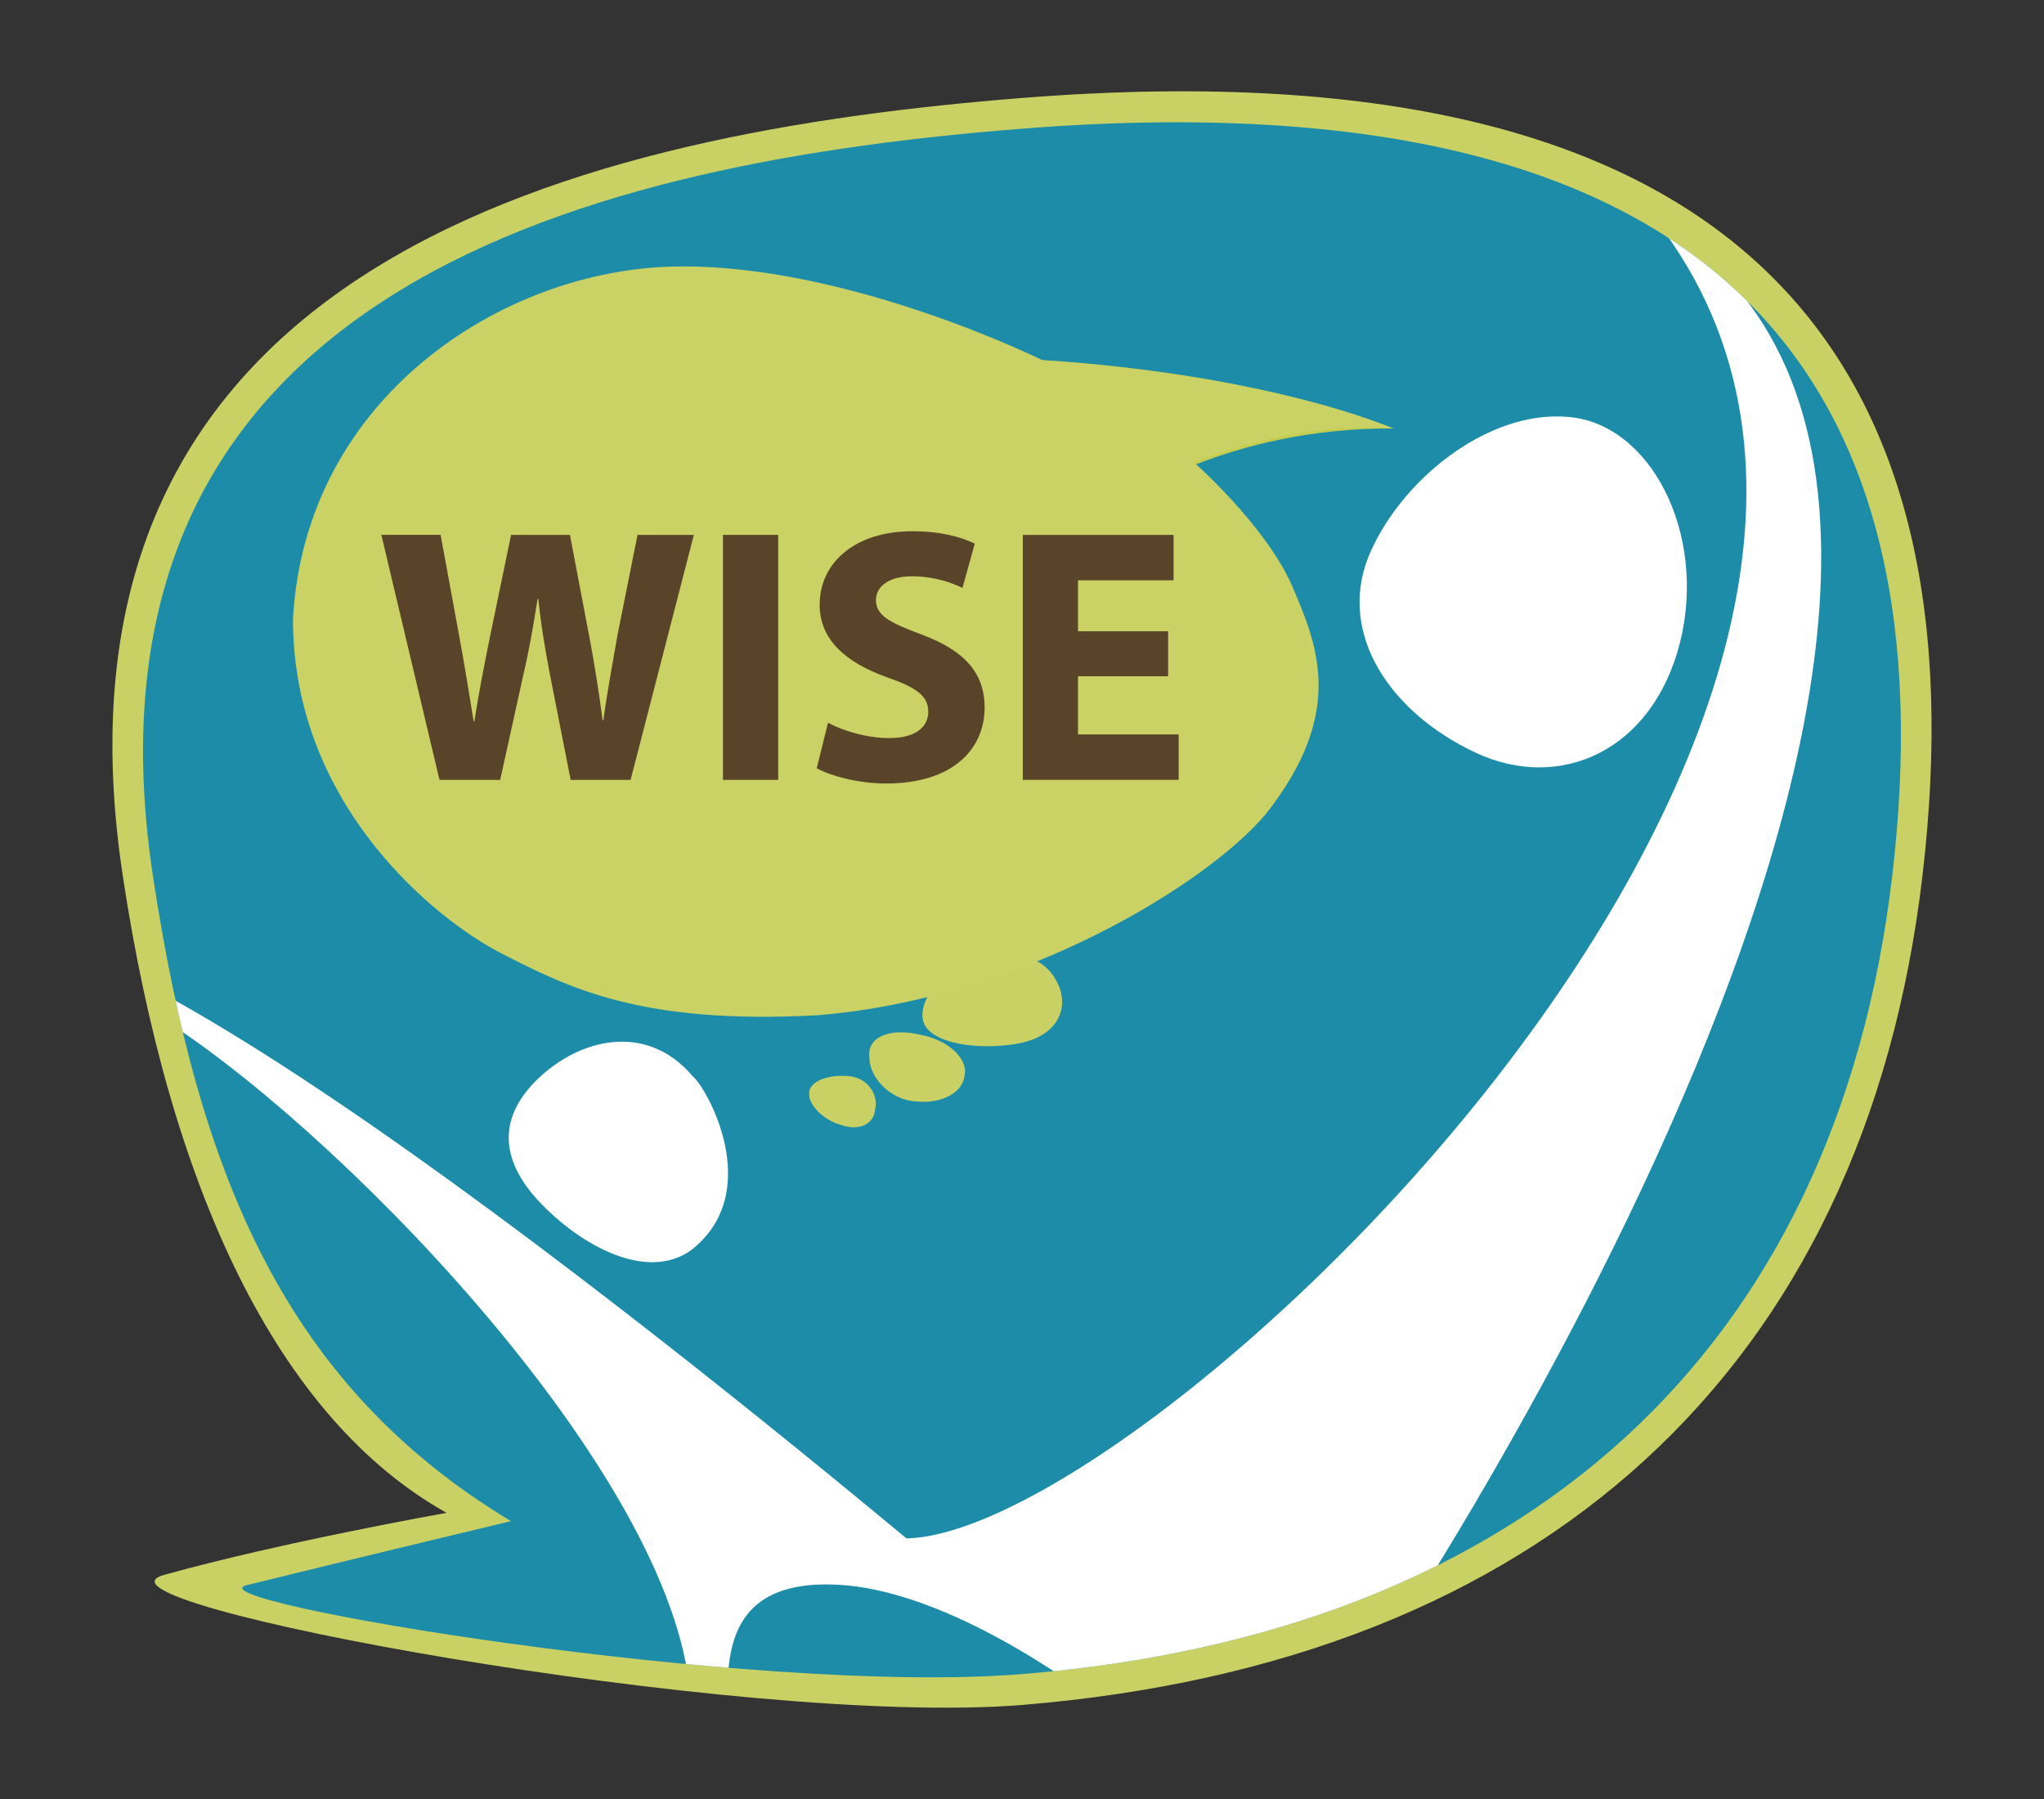 <?xml version="1.0" encoding="utf-8"?>
<!-- Generator: Adobe Illustrator 16.0.4, SVG Export Plug-In . SVG Version: 6.00 Build 0)  -->
<!DOCTYPE svg PUBLIC "-//W3C//DTD SVG 1.1//EN" "http://www.w3.org/Graphics/SVG/1.1/DTD/svg11.dtd">
<svg version="1.1" id="Layer_1" xmlns="http://www.w3.org/2000/svg" xmlns:xlink="http://www.w3.org/1999/xlink" x="0px" y="0px"
	 width="200px" height="176px" viewBox="0 0 200 176" enable-background="new 0 0 200 176" xml:space="preserve">
<rect x="0" y="0" width="200" height="176" fill="#333333" stroke="none"/>
<g>
	<g>
		<g>
			<g>
				<path fill="#CAD164" d="M188.12,85.585c-5.675,48.535-37.409,77.045-88.06,81.209C72.748,169.041,6.5,156.74,16.07,154.072
					c11.564-3.223,27.624-6.066,27.624-6.066c-16.528-9.266-27.057-31.631-31.695-62.42C2.896,25.164,57.875,12.913,100.061,9.58
					C172.611,3.846,193.825,36.775,188.12,85.585z"/>
			</g>
		</g>
	</g>
	<g>
		<path fill="#1C8CA8" d="M185.152,85.68c-5.482,46.675-36.148,74.093-85.095,78.095c-26.392,2.158-81.987-7.203-75.892-8.703
			c11.262-2.771,25.83-6.254,25.83-6.254c-21.901-13.205-30.551-33.529-35.033-63.138c-8.797-58.107,44.329-69.888,85.095-73.094
			C170.166,7.073,190.666,38.74,185.152,85.68z"/>
	</g>
	<path fill="#C5CE50" d="M100.077,35.147c0,0,20.257,0.566,36.258,6.771c-16.169-0.096-26.125,6.96-26.125,6.96L100.077,35.147z"/>
	<g>
		<g>
			<g>
				<path fill="#CAD164" d="M94.361,105.289c-0.178,1.677-2.373,2.724-4.684,2.466c-2.516-0.097-4.607-2.317-4.603-4.264
					c-0.309-2.112,2.134-2.944,4.9-2.27C92.945,101.736,94.822,103.756,94.361,105.289z"/>
			</g>
			<g>
				<path fill="#CAD164" d="M103.356,95.953c1.327,2.296,0.495,5.513-4.103,6.201c-4.088,0.628-8.759-0.218-8.974-2.544
					c-0.27-2.047,2.026-4.844,5.46-5.854C98.743,92.829,102.019,93.364,103.356,95.953z"/>
			</g>
			<g>
				<path fill="#CAD164" d="M85.635,108.523c-0.158,1.613-1.743,2.097-3.339,1.534c-1.756-0.479-3.151-1.97-3.112-2.992
					c-0.15-1.153,1.608-1.913,3.526-1.805C84.821,105.258,85.991,107.047,85.635,108.523z"/>
			</g>
		</g>
		<g display="none">
			<linearGradient id="SVGID_1_" gradientUnits="userSpaceOnUse" x1="97.171" y1="97.267" x2="56.166" y2="26.245">
				<stop  offset="0" style="stop-color:#C4CD4F"/>
				<stop  offset="0.288" style="stop-color:#C4CB4F"/>
				<stop  offset="0.533" style="stop-color:#C4C450"/>
				<stop  offset="0.762" style="stop-color:#C4BA50"/>
				<stop  offset="0.981" style="stop-color:#C4AA50"/>
				<stop  offset="1" style="stop-color:#C4A950"/>
			</linearGradient>
			<path display="inline" fill="url(#SVGID_1_)" d="M128.935,67.413c-1.866,15.726-26.316,30.79-53.369,32.084
				c-27.162,1.339-49.083-18.167-46.2-41.762c3.169-23.602,26.772-36.501,52.494-29.96C107.672,34.39,130.484,51.658,128.935,67.413
				z"/>
		</g>
		<g display="none">
			<g display="inline">
				<linearGradient id="SVGID_2_" gradientUnits="userSpaceOnUse" x1="129.183" y1="43.638" x2="123.456" y2="33.719">
					<stop  offset="0" style="stop-color:#C4CD4F"/>
					<stop  offset="0.288" style="stop-color:#C4CB4F"/>
					<stop  offset="0.533" style="stop-color:#C4C450"/>
					<stop  offset="0.762" style="stop-color:#C4BA50"/>
					<stop  offset="0.981" style="stop-color:#C4AA50"/>
					<stop  offset="1" style="stop-color:#C4A950"/>
				</linearGradient>
				<path fill="url(#SVGID_2_)" d="M122.682,34.216c1.546-1.343,4.554-0.429,6.707,2.002c1.912,2.656,1.772,5.214,0.472,6.918
					c-1.517,1.381-3.814,1.53-6.011-0.962C121.927,39.496,121.349,35.872,122.682,34.216z"/>
			</g>
			<g display="inline">
				<linearGradient id="SVGID_3_" gradientUnits="userSpaceOnUse" x1="119.342" y1="47.464" x2="111.771" y2="34.351">
					<stop  offset="0" style="stop-color:#C4CD4F"/>
					<stop  offset="0.288" style="stop-color:#C4CB4F"/>
					<stop  offset="0.533" style="stop-color:#C4C450"/>
					<stop  offset="0.762" style="stop-color:#C4BA50"/>
					<stop  offset="0.981" style="stop-color:#C4AA50"/>
					<stop  offset="1" style="stop-color:#C4A950"/>
				</linearGradient>
				<path fill="url(#SVGID_3_)" d="M108.657,37.135c1.365-2.814,4.585-3.466,8.143-2.123c4.046,1.611,6.763,6.003,6.557,8.852
					c-0.219,3.184-5.237,3.247-9.852,1.626C108.325,43.576,107.379,39.643,108.657,37.135z"/>
			</g>
			<g display="inline">
				<linearGradient id="SVGID_4_" gradientUnits="userSpaceOnUse" x1="137.217" y1="44.319" x2="133.235" y2="37.422">
					<stop  offset="0" style="stop-color:#C4CD4F"/>
					<stop  offset="0.288" style="stop-color:#C4CB4F"/>
					<stop  offset="0.533" style="stop-color:#C4C450"/>
					<stop  offset="0.762" style="stop-color:#C4BA50"/>
					<stop  offset="0.981" style="stop-color:#C4AA50"/>
					<stop  offset="1" style="stop-color:#C4A950"/>
				</linearGradient>
				<path fill="url(#SVGID_4_)" d="M132.408,37.955c1.177-0.975,3.341-1.372,4.771,0.489c1.202,1.972,1.04,4.733,0.034,5.856
					c-1.157,0.9-2.79,0.136-4.263-1.612C131.688,40.817,131.34,39.2,132.408,37.955z"/>
			</g>
		</g>
	</g>
	<g>
		<path fill="#FFFFFF" d="M53.183,105.041c4.172-3.609,10.309-4.798,14.596,0.25c1.438,1.193,7.068,11.326-0.115,16.986
			c-4.304,3.143-10.811-0.347-14.959-4.775C48.519,112.999,48.947,108.732,53.183,105.041z"/>
	</g>
	<g>
		<path fill="#FFFFFF" d="M144.354,73.623c-8.333-3.918-13.403-11.539-10.503-19.036c2.995-7.452,11.616-14.49,19.57-13.801
			c8.033,0.63,13.599,11.308,10.986,21.994C161.717,73.521,152.596,77.5,144.354,73.623z"/>
	</g>
	<g>
		<defs>
			<path id="SVGID_5_" d="M185.152,85.68c-5.482,46.675-36.148,74.093-85.095,78.095c-26.392,2.158-81.987-7.203-75.892-8.703
				c11.262-2.771,25.83-6.254,25.83-6.254c-21.901-13.205-30.551-33.529-35.033-63.138c-8.797-58.107,44.329-69.888,85.095-73.094
				C170.166,7.073,190.666,38.74,185.152,85.68z"/>
		</defs>
		<clipPath id="SVGID_6_">
			<use xlink:href="#SVGID_5_"  overflow="visible"/>
		</clipPath>
		<path id="White_3_" clip-path="url(#SVGID_6_)" fill="#FFFFFF" d="M161.937,21.455c49.229,29.519-29.004,143.836-29.004,143.836
			s-20.963,8.053-35.142-6.094c-2.092-2.088-8.749-5.566-10.375-8.75C109.541,153.072,199.166,69.073,161.937,21.455z"/>
		<path id="White_2_" clip-path="url(#SVGID_6_)" fill="#FFFFFF" d="M15.019,99.117c17.147,10.455,49.772,43.705,52.397,65.58
			c0.199,1.656,3.242,0.398,3.665,2.121c0.313-3.648-0.833-12.562,11.224-11.758c12.057,0.801,26.399,12.449,26.399,12.449
			s-59.531-52.262-93.037-70.438C13.649,95.978,15.872,93.412,15.019,99.117z"/>
	</g>
	<path fill="#CAD265" d="M28.666,60.573c1.167-21.666,20.5-34.167,37.333-34.5s36,9.165,36,9.165s20.666,1.169,34.335,6.681
		c-9.835-0.846-19.503,3.321-19.503,3.321s6.789,5.957,9.491,11.836c2.509,5.831,5.509,12.497-2.488,22.59
		C118.166,86.407,100,97.74,79.915,99.328C62.833,100.24,55.761,96.712,49,93.24C42.833,90.073,28.666,78.907,28.666,60.573z"/>
	<g>
		<defs>
			<path id="SVGID_7_" d="M188.12,85.585c-5.675,48.535-37.409,77.045-88.06,81.209C72.748,169.041,6.5,156.74,16.07,154.072
				c11.564-3.223,27.624-6.066,27.624-6.066c-16.528-9.266-27.057-31.631-31.695-62.42C2.896,25.164,57.875,12.913,100.061,9.58
				C172.611,3.846,193.825,36.775,188.12,85.585z"/>
		</defs>
		<clipPath id="SVGID_8_">
			<use xlink:href="#SVGID_7_"  overflow="visible"/>
		</clipPath>
	</g>
	<g>
		<path fill="#594429" d="M43.003,76.296l-5.688-23.968h5.797l1.812,9.851c0.535,2.882,1.031,5.975,1.422,8.393h0.072
			c0.391-2.596,0.959-5.478,1.564-8.464l2.025-9.779h5.76l1.922,10.1c0.533,2.809,0.922,5.368,1.277,8.035h0.072
			c0.355-2.667,0.891-5.474,1.387-8.355l1.957-9.779h5.51l-6.188,23.968h-5.867l-2.025-10.312c-0.461-2.42-0.854-4.66-1.137-7.396
			h-0.072c-0.428,2.702-0.816,4.977-1.387,7.396l-2.275,10.312H43.003z"/>
		<path fill="#594429" d="M76.144,52.329v23.968h-5.404V52.329H76.144z"/>
		<path fill="#594429" d="M81.017,70.713c1.422,0.748,3.697,1.494,6.008,1.494c2.49,0,3.805-1.031,3.805-2.596
			c0-1.493-1.137-2.348-4.018-3.343c-3.98-1.422-6.611-3.628-6.611-7.111c0-4.091,3.445-7.185,9.066-7.185
			c2.738,0,4.691,0.533,6.113,1.21l-1.207,4.338c-0.926-0.464-2.668-1.138-4.979-1.138c-2.348,0-3.486,1.103-3.486,2.311
			c0,1.53,1.316,2.204,4.447,3.379c4.23,1.564,6.188,3.77,6.188,7.148c0,4.018-3.059,7.432-9.637,7.432
			c-2.738,0-5.439-0.748-6.791-1.492L81.017,70.713z"/>
		<path fill="#594429" d="M114.3,66.162h-8.82v5.69h9.85v4.444h-15.252V52.329h14.754v4.445h-9.352v4.979h8.82V66.162z"/>
	</g>
</g>
</svg>
